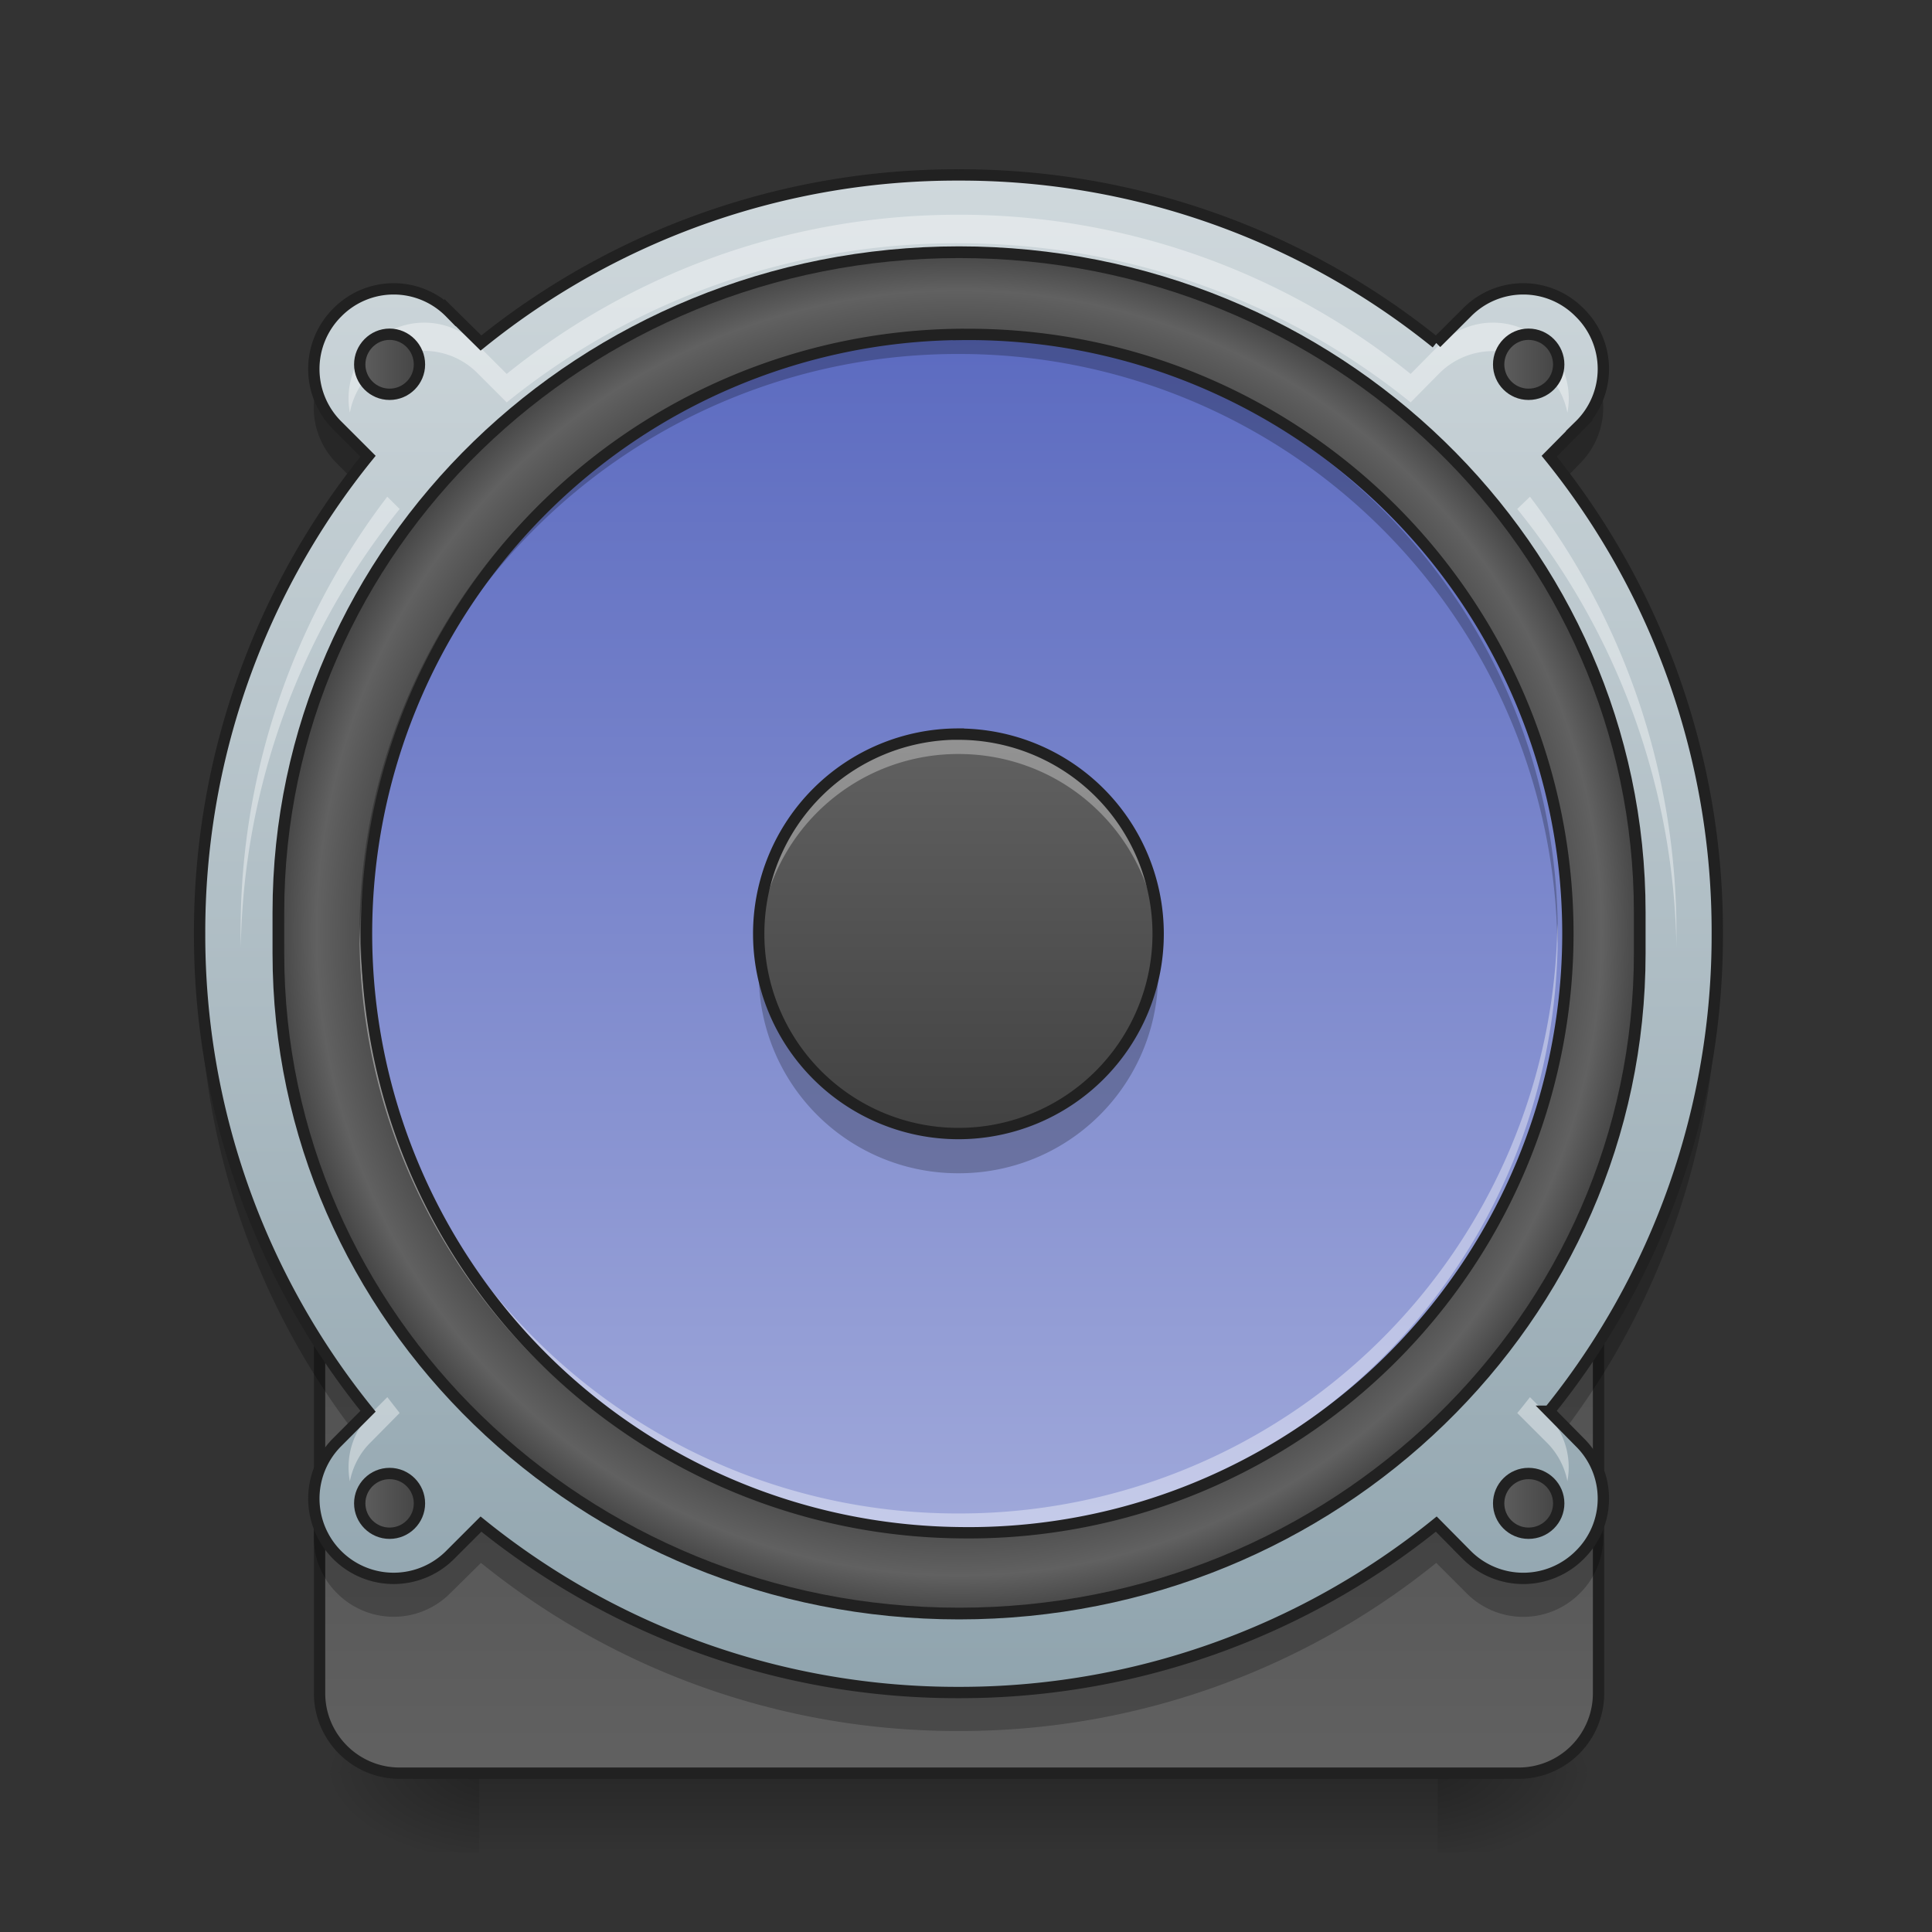 <svg height="22pt" viewBox="0 0 22 22" width="22pt" xmlns="http://www.w3.org/2000/svg" xmlns:xlink="http://www.w3.org/1999/xlink"><rect x="0" y="0" width="22" height="22" fill="#333333" stroke="none"/><linearGradient id="a" gradientUnits="userSpaceOnUse" x1="10.914" x2="10.914" y1="19.955" y2="21.092"><stop offset="0" stop-opacity=".275"/><stop offset="1" stop-opacity="0"/></linearGradient><linearGradient id="b"><stop offset="0" stop-opacity=".314"/><stop offset=".222" stop-opacity=".275"/><stop offset="1" stop-opacity="0"/></linearGradient><radialGradient id="c" cx="450.909" cy="189.579" gradientTransform="matrix(0 -.054 -.097 0 34.475 44.631)" gradientUnits="userSpaceOnUse" r="21.167" xlink:href="#b"/><radialGradient id="d" cx="450.909" cy="189.579" gradientTransform="matrix(0 .054 .097 0 -12.645 -4.266)" gradientUnits="userSpaceOnUse" r="21.167" xlink:href="#b"/><radialGradient id="e" cx="450.909" cy="189.579" gradientTransform="matrix(0 -.054 .097 0 -12.645 44.631)" gradientUnits="userSpaceOnUse" r="21.167" xlink:href="#b"/><radialGradient id="f" cx="450.909" cy="189.579" gradientTransform="matrix(0 .054 -.097 0 34.475 -4.266)" gradientUnits="userSpaceOnUse" r="21.167" xlink:href="#b"/><linearGradient id="g"><stop offset="0" stop-color="#616161"/><stop offset="1" stop-color="#424242"/></linearGradient><linearGradient id="h" gradientUnits="userSpaceOnUse" x1="253.999" x2="253.999" xlink:href="#g" y1="-158.082" y2="222.915"/><linearGradient id="i" gradientUnits="userSpaceOnUse" x1="254" x2="254" xlink:href="#g" y1="254.667" y2="32.417"/><linearGradient id="j" gradientUnits="userSpaceOnUse" x1="10.915" x2="10.915" y1="19.273" y2="1.991"><stop offset="0" stop-color="#90a4ae"/><stop offset="1" stop-color="#cfd8dc"/></linearGradient><radialGradient id="k" cx="253.999" cy="32.176" gradientUnits="userSpaceOnUse" r="181.793"><stop offset="0" stop-color="#616161"/><stop offset=".826" stop-color="#424242"/><stop offset=".936" stop-color="#616161"/><stop offset="1" stop-color="#424242"/></radialGradient><linearGradient id="l" gradientUnits="userSpaceOnUse" x1="10.46" x2="10.46" y1="3.811" y2="17.454"><stop offset="0" stop-color="#5c6bc0"/><stop offset="1" stop-color="#9fa8da"/></linearGradient><linearGradient id="m" gradientUnits="userSpaceOnUse" x1="10.914" x2="10.914" xlink:href="#g" y1="8.359" y2="12.907"/><linearGradient id="n" gradientUnits="userSpaceOnUse" x1="93.75" x2="112.625" xlink:href="#g" y1="-118.396" y2="-118.396"/><linearGradient id="o" gradientUnits="userSpaceOnUse" x1="395.375" x2="414.25" xlink:href="#g" y1="-118.396" y2="-118.396"/><linearGradient id="p" gradientUnits="userSpaceOnUse" x1="93.75" x2="112.625" xlink:href="#g" y1="183.229" y2="183.229"/><linearGradient id="q" gradientUnits="userSpaceOnUse" x1="395.375" x2="414.25" xlink:href="#g" y1="183.229" y2="183.229"/><path d="m5.457 20.184h10.914v.91h-10.914zm0 0" fill="url(#a)"/><path d="m16.371 20.184h1.82v-.91h-1.82zm0 0" fill="url(#c)"/><path d="m5.457 20.184h-1.82v.91h1.82zm0 0" fill="url(#d)"/><path d="m5.457 20.184h-1.82v-.91h1.82zm0 0" fill="url(#e)"/><path d="m16.371 20.184h1.82v.91h-1.82zm0 0" fill="url(#f)"/><path d="m253.976-158.096c105.262 0 190.527 82.719 190.527 184.71v11.544c0 102.08-85.265 184.8-190.527 184.8-105.172 0-190.437-82.72-190.437-184.8v-11.545c0-101.99 85.265-184.71 190.437-184.71zm0 0" fill="url(#h)" stroke="#212121" stroke-linecap="round" stroke-width="3.273" transform="matrix(.043 0 0 .043 0 9.24)"/><path d="m105.808 32.43h296.335a21.143 21.143 0 0 1 21.18 21.18v179.893a21.143 21.143 0 0 1 -21.18 21.18h-296.335c-11.635 0-21.18-9.454-21.18-21.18v-179.893c0-11.726 9.545-21.18 21.18-21.18zm0 0" fill="url(#i)" stroke="#212121" stroke-linecap="round" stroke-width="3" transform="matrix(.043 0 0 .043 0 9.24)"/><path d="m10.914 1.992a8.617 8.617 0 0 0 -5.437 1.914l-.352-.347a.9.9 0 0 0 -1.285 0 .908.908 0 0 0 0 1.285l.351.351a8.604 8.604 0 0 0 -1.918 5.438 8.62 8.62 0 0 0 1.918 5.437l-.351.352a.908.908 0 1 0 1.285 1.285l.352-.352a8.62 8.62 0 0 0 5.437 1.918 8.623 8.623 0 0 0 5.441-1.918l.348.352a.908.908 0 0 0 1.285 0 .9.9 0 0 0 0-1.285l-.347-.352a8.617 8.617 0 0 0 1.914-5.437 8.6 8.6 0 0 0 -1.914-5.438l.347-.351a.9.9 0 0 0 0-1.285.9.9 0 0 0 -1.285 0l-.348.347a8.62 8.62 0 0 0 -5.44-1.914zm0 0" fill="url(#j)"/><path d="m253.976-148.097c99.536 0 180.255 78.265 180.255 174.801v10.908c0 96.536-80.72 174.802-180.255 174.802-99.536 0-180.256-78.266-180.256-174.802v-10.908c0-96.536 80.72-174.801 180.256-174.801zm0 0" fill="url(#k)" stroke="#212121" stroke-linecap="round" stroke-width="3.097" transform="matrix(.043 0 0 .043 0 9.24)"/><path d="m10.914 3.809a6.823 6.823 0 1 1 0 13.644 6.823 6.823 0 0 1 0-13.645zm0 0" fill="url(#l)"/><path d="m8.652 10.86a2.268 2.268 0 0 0 2.262 2.5 2.266 2.266 0 0 0 2.274-2.274 4.39 4.39 0 0 0 -.008-.227 2.27 2.27 0 0 1 -2.266 2.047 2.267 2.267 0 0 1 -2.262-2.047zm0 0" fill-opacity=".235"/><path d="m10.914 8.36a2.273 2.273 0 1 1 0 4.548 2.273 2.273 0 0 1 0-4.549zm0 0" fill="url(#m)"/><path d="m10.914 8.36a2.268 2.268 0 0 0 -2.27 2.386 2.269 2.269 0 0 1 2.27-2.16c1.223 0 2.211.953 2.274 2.16v-.113a2.266 2.266 0 0 0 -2.274-2.274zm0 0" fill="#fff" fill-opacity=".314"/><path d="m10.914 8.36a2.273 2.273 0 1 1 0 4.548 2.273 2.273 0 0 1 0-4.549zm0 0" fill="none" stroke="#212121" stroke-linecap="round" stroke-width=".129"/><path d="m10.914 2.445c-1.953 0-3.742.68-5.144 1.813l-.332-.332a.858.858 0 0 0 -1.215 0c-.211.21-.29.5-.239.773a.858.858 0 0 1 1.453-.45l.333.333a8.134 8.134 0 0 1 5.144-1.812c1.953 0 3.742.675 5.149 1.812l.328-.332a.863.863 0 0 1 1.457.45.863.863 0 0 0 -1.457-.774l-.328.332a8.175 8.175 0 0 0 -5.149-1.813zm-6.504 3.211a8.14 8.14 0 0 0 -1.668 5.13 8.166 8.166 0 0 1 1.809-4.99zm13.012 0-.145.14a8.145 8.145 0 0 1 1.813 4.99v-.165c0-1.871-.621-3.59-1.668-4.965zm-13.012 10.254-.187.188c-.211.21-.29.5-.239.77.032-.161.11-.321.239-.446l.328-.332-.14-.18zm13.012 0c-.047.059-.094.121-.145.18l.332.332a.847.847 0 0 1 .239.445.859.859 0 0 0 -.239-.77zm0 0" fill="#fff" fill-opacity=".392"/><path d="m3.602 4.41c-.079.3 0 .637.238.871l.152.153c.063-.086.13-.172.2-.258l-.352-.348a.905.905 0 0 1 -.238-.418zm14.625 0a.905.905 0 0 1 -.239.418l-.347.348.199.258.148-.153a.903.903 0 0 0 .239-.87zm-15.95 6.434c-.004.074-.004.152-.004.226 0 1.95.637 3.742 1.72 5.184l.198-.2a8.605 8.605 0 0 1 -1.914-5.21zm17.278 0a8.605 8.605 0 0 1 -1.914 5.21l.199.2a8.618 8.618 0 0 0 1.715-5.184zm-15.953 6.43c-.079.3 0 .636.238.87a.908.908 0 0 0 1.285 0l.352-.347a8.617 8.617 0 0 0 5.437 1.914 8.62 8.62 0 0 0 5.441-1.914l.348.348a.908.908 0 0 0 1.285 0c.239-.235.317-.57.239-.872a.908.908 0 0 1 -1.523.418l-.349-.351a8.623 8.623 0 0 1 -5.44 1.918 8.62 8.62 0 0 1 -5.438-1.918l-.352.351a.908.908 0 0 1 -1.523-.418zm0 0" fill-opacity=".235"/><path d="m10.914 1.992a8.617 8.617 0 0 0 -5.437 1.914l-.352-.347a.9.9 0 0 0 -1.285 0 .908.908 0 0 0 0 1.285l.351.351a8.604 8.604 0 0 0 -1.918 5.438 8.62 8.62 0 0 0 1.918 5.437l-.351.352a.908.908 0 1 0 1.285 1.285l.352-.352a8.62 8.62 0 0 0 5.437 1.918 8.623 8.623 0 0 0 5.441-1.918l.348.352a.908.908 0 0 0 1.285 0 .9.9 0 0 0 0-1.285l-.347-.352a8.617 8.617 0 0 0 1.914-5.437 8.6 8.6 0 0 0 -1.914-5.438l.347-.351a.9.9 0 0 0 0-1.285.9.9 0 0 0 -1.285 0l-.348.347a8.62 8.62 0 0 0 -5.44-1.914zm0 0" fill="none" stroke="#212121" stroke-linecap="round" stroke-width=".129"/><path d="m10.914 3.809a6.808 6.808 0 0 0 -6.82 6.824v.11a6.807 6.807 0 0 1 6.82-6.712 6.807 6.807 0 0 1 6.82 6.711c.004-.035.004-.074.004-.11a6.808 6.808 0 0 0 -6.824-6.823zm0 0" fill-opacity=".235"/><path d="m10.914 17.453a6.807 6.807 0 0 1 -6.82-6.82v-.113a6.807 6.807 0 0 0 6.82 6.714 6.807 6.807 0 0 0 6.82-6.714c.004.039.004.074.004.113a6.808 6.808 0 0 1 -6.824 6.82zm0 0" fill="#fff" fill-opacity=".392"/><g stroke="#212121" stroke-linecap="round"><path d="m10.914 3.809a6.823 6.823 0 1 1 0 13.644 6.823 6.823 0 0 1 0-13.645zm0 0" fill="none" stroke-width=".129"/><path d="m103.172-126.372c4.363 0 7.908 3.636 7.908 8 0 4.362-3.545 7.907-7.908 7.907s-7.908-3.545-7.908-7.908 3.545-8 7.908-8zm0 0" fill="url(#n)" stroke-linejoin="round" stroke-width="3" transform="matrix(.043 0 0 .043 0 9.24)"/><path d="m404.78-126.372c4.454 0 7.999 3.636 7.999 8 0 4.362-3.545 7.907-8 7.907-4.363 0-7.908-3.545-7.908-7.908s3.545-8 7.909-8zm0 0" fill="url(#o)" stroke-linejoin="round" stroke-width="3" transform="matrix(.043 0 0 .043 0 9.24)"/><path d="m103.172 175.326c4.363 0 7.908 3.545 7.908 7.909 0 4.363-3.545 7.908-7.908 7.908s-7.908-3.545-7.908-7.908c0-4.364 3.545-7.909 7.908-7.909zm0 0" fill="url(#p)" stroke-linejoin="round" stroke-width="3" transform="matrix(.043 0 0 .043 0 9.24)"/><path d="m404.78 175.326c4.454 0 7.999 3.545 7.999 7.909 0 4.363-3.545 7.908-8 7.908-4.363 0-7.908-3.545-7.908-7.908 0-4.364 3.545-7.909 7.909-7.909zm0 0" fill="url(#q)" stroke-linejoin="round" stroke-width="3" transform="matrix(.043 0 0 .043 0 9.24)"/></g></svg>